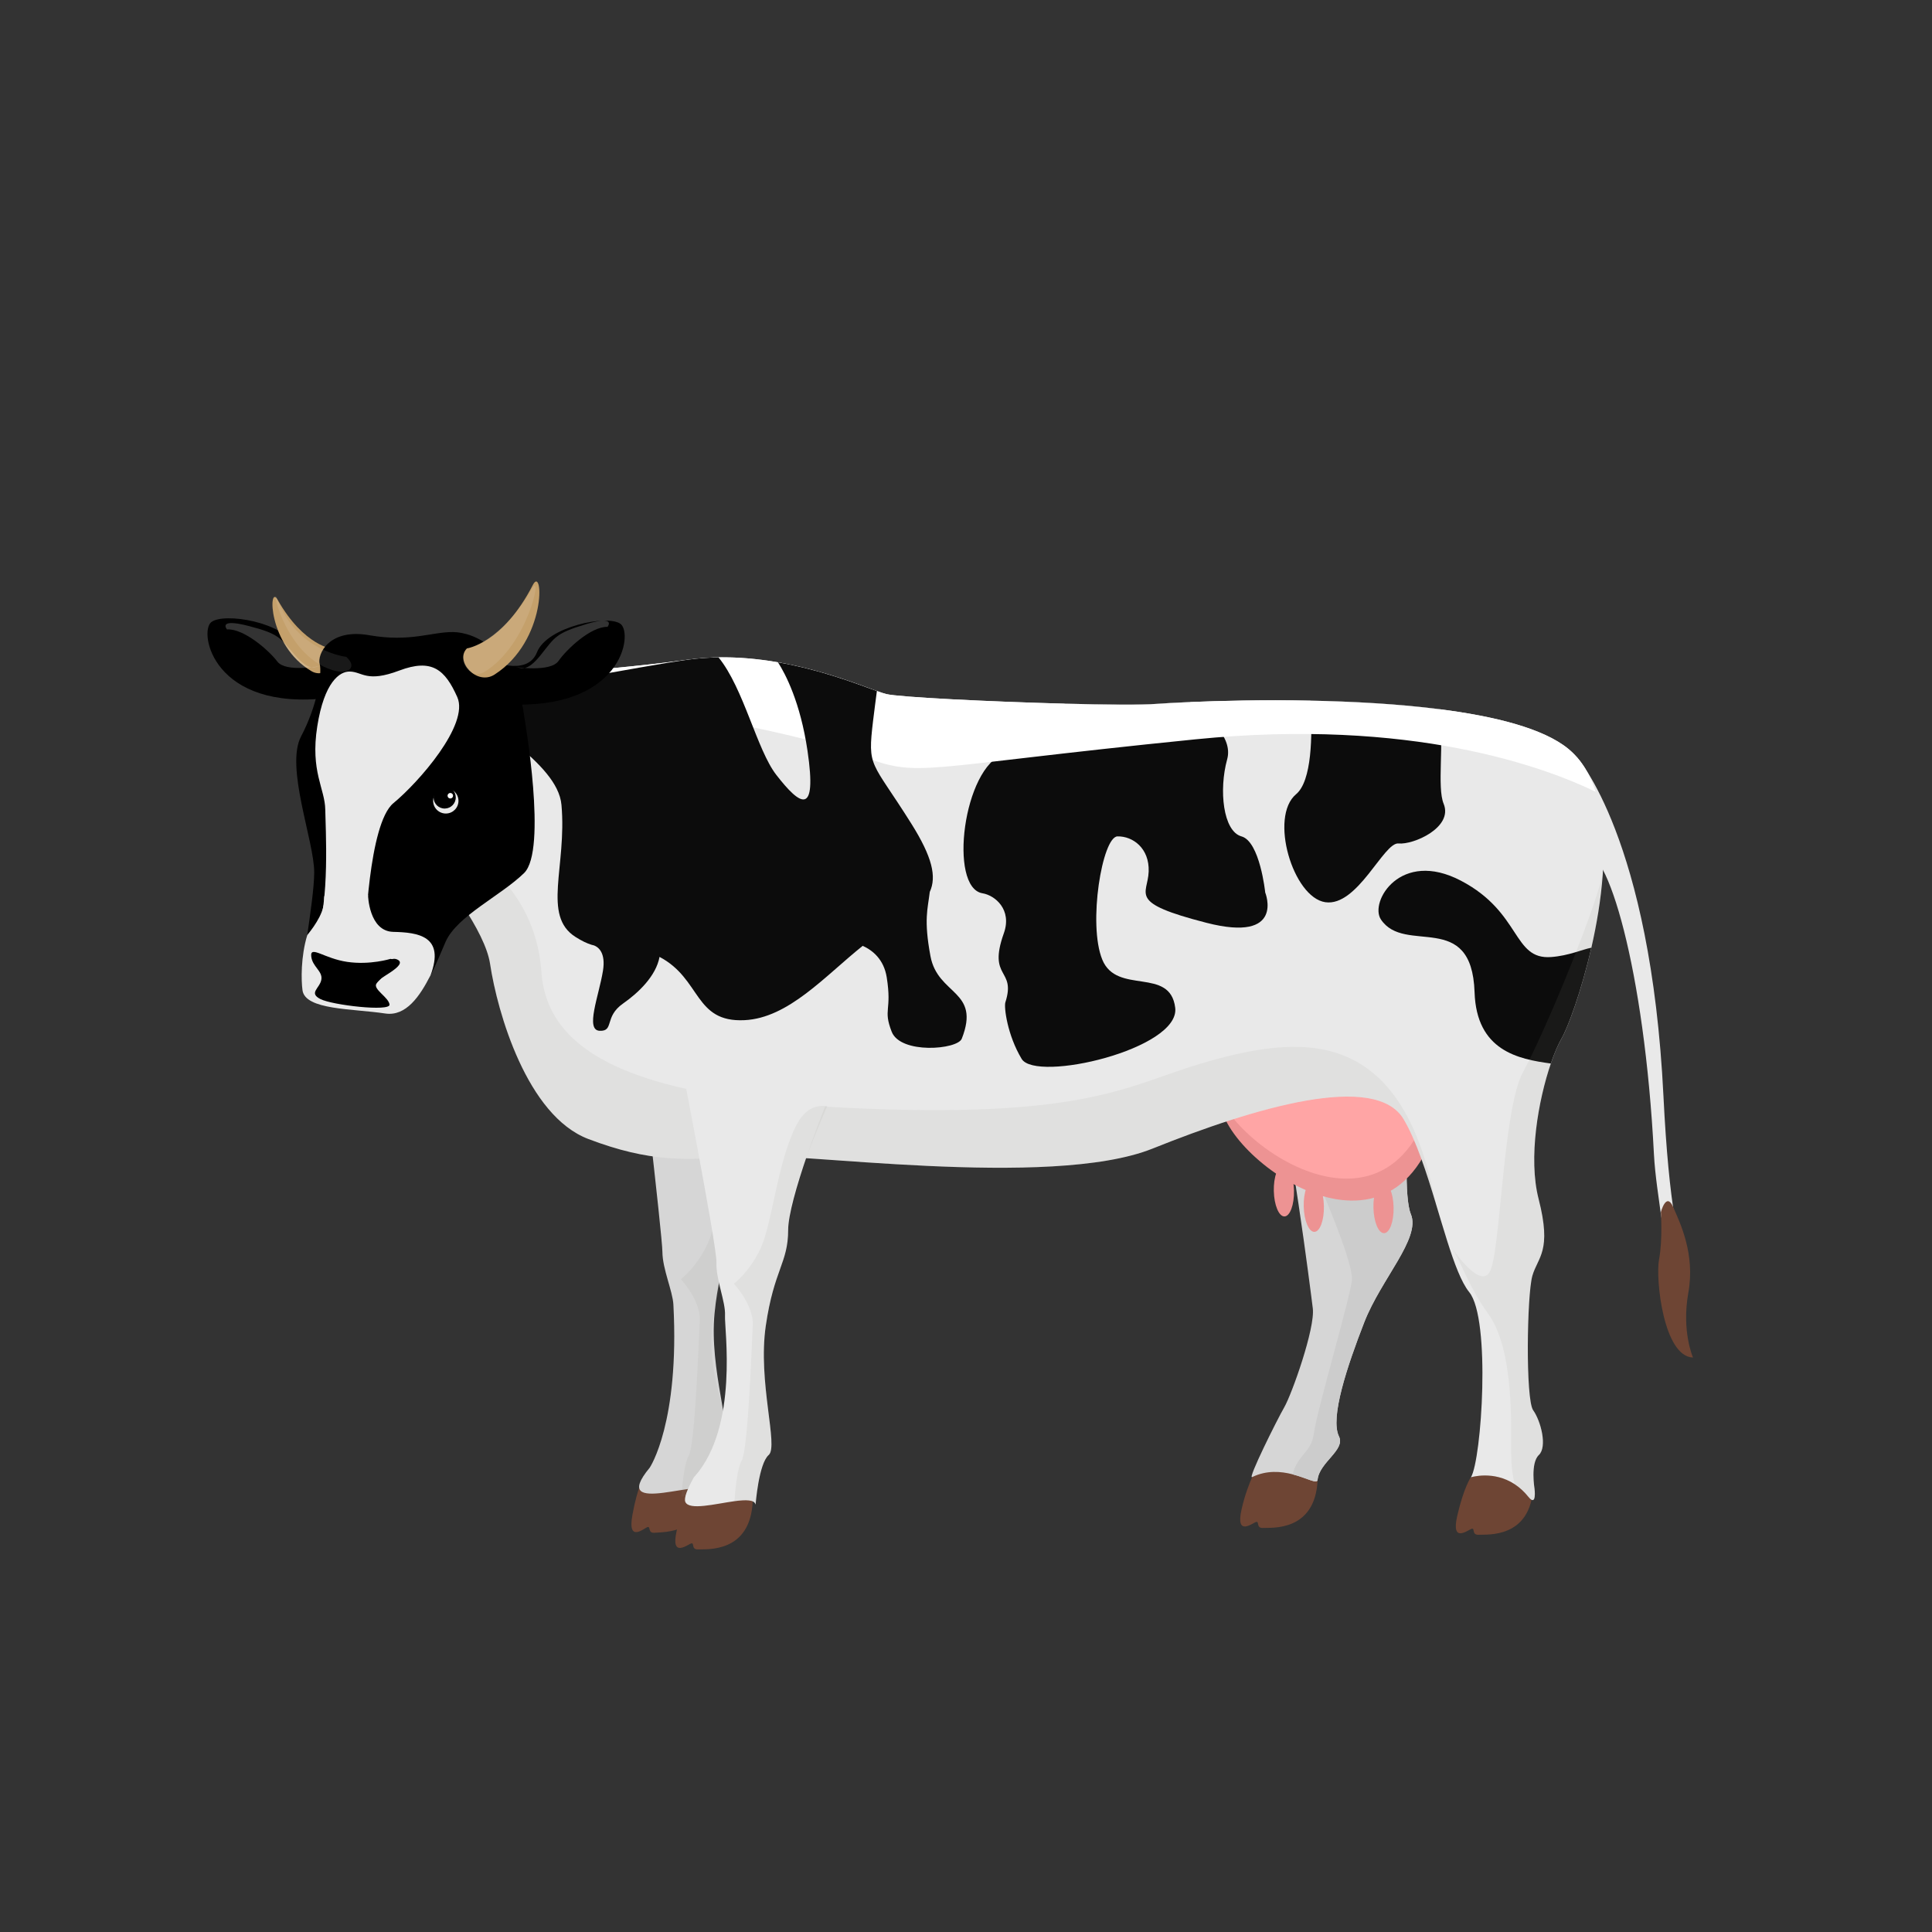 <svg id="ewg0sjz1zjx1" xmlns="http://www.w3.org/2000/svg" xmlns:xlink="http://www.w3.org/1999/xlink" viewBox="0 0 800 800" shape-rendering="geometricPrecision" text-rendering="geometricPrecision"><rect x="0" y="0" width="800" height="800" fill="#333333" stroke="none"/><style><![CDATA[#ewg0sjz1zjx29_tr {animation: ewg0sjz1zjx29_tr__tr 4000ms linear infinite normal forwards}@keyframes ewg0sjz1zjx29_tr__tr { 0% {transform: translate(172.119px,330.239px) rotate(0.15deg)} 30% {transform: translate(172.119px,330.239px) rotate(-13.122deg)} 62.5% {transform: translate(172.119px,330.239px) rotate(0.15deg)} 100% {transform: translate(172.119px,330.239px) rotate(0.15deg)} }]]></style><g id="ewg0sjz1zjx2"><g id="ewg0sjz1zjx3"><path id="ewg0sjz1zjx4" d="M266.78,611.05C266.78,611.05,264.06,615.25,261.87,627.29C259.68,639.33,266.96,632.53,268.23,632.3C269.5,632.07,268.13,635.03,271.26,634.67C274.39,634.31,292.77,635.42,292.74,613.75C292.71,592.09,269.67,610.88,266.78,611.05Z" fill="rgb(110,69,52)" stroke="none" stroke-width="1"/><path id="ewg0sjz1zjx5" d="M263.78,422.16C263.78,422.16,274.24,511.36,274.29,518.42C274.33,525.48,278.54,534.59,278.84,540.23C281.41,589.05,269.19,607.54,269.02,607.75C251.25,629.21,293.26,610.57,295.07,617.86C295.07,617.86,295.55,600.88,299.55,597.07C303.55,593.27,293.57,567.12,295.9,543.65C298.23,520.19,303.94,517.33,303.33,503.6C302.72,489.87,317.82,432.47,323.72,418.06C329.64,403.66,263.78,422.16,263.78,422.16Z" fill="rgb(214,214,214)" stroke="none" stroke-width="1"/><path id="ewg0sjz1zjx6" d="M295.15,547.08C291.74,570.41,304.32,591.03,300.14,594.64C295.97,598.25,290.92,621.16,290.92,621.16C290.5,619.04,286.8,619.1,282.17,619.73C282.54,614.38,283.37,605.93,285.14,602.95C287.82,598.46,289.34,555.21,289.75,546.82C290.17,538.44,281.92,529.67,281.92,529.67C281.92,529.67,288.58,524.72,293.11,514.82C297.63,504.93,299.64,482.4,306.5,466.78C310.13,458.51,314.08,455.53,320.6,456.1C312.91,473.94,304.44,495.19,304.41,507.4C304.39,521.16,298.56,523.75,295.15,547.08Z" opacity="0.1" fill="rgb(141,140,139)" stroke="none" stroke-width="1"/><path id="ewg0sjz1zjx7" d="M521.43,605.98C521.43,605.98,516.86,612.95,514.13,624.88C511.39,636.81,518.97,630.35,520.26,630.18C521.54,630.01,520.03,632.9,523.18,632.69C526.32,632.48,544.63,634.42,545.6,612.78C546.55,591.12,524.32,605.93,521.43,605.98Z" fill="rgb(110,69,52)" stroke="none" stroke-width="1"/><path id="ewg0sjz1zjx8" d="M584.21,502.77C588.37,512.77,571.93,529.48,564.89,547.56C557.86,565.64,550.65,587.07,554.44,594.8C557.2,600.41,546.26,605.5,545.58,612.76C545.4,614.64,541.24,612.03,535.22,610.48C530.46,609.25,524.51,608.7,518.49,611.63C516.48,612.63,528.68,588.11,531.8,582.69C534.92,577.27,544.62,550.03,543.6,541.75C542.59,533.48,533.63,463.57,529.61,458.18C525.59,452.78,584.53,446.84,584.53,446.84C584.53,446.84,582.61,466.52,582.45,482.92C582.36,491.58,582.78,499.32,584.21,502.77Z" fill="rgb(214,214,214)" stroke="none" stroke-width="1"/><path id="ewg0sjz1zjx9" d="M564.9,547.57C557.87,565.65,550.66,587.08,554.45,594.81C557.21,600.42,546.27,605.51,545.59,612.77C545.41,614.65,541.25,612.04,535.23,610.49C537.38,602.24,543.03,601.44,544.04,593.6C545.26,584.14,558.82,538.36,559.78,530.24C560.74,522.12,542.74,482.19,542.74,482.19C553.86,460.02,570.86,468.61,582.45,482.93C582.37,491.58,582.78,499.32,584.22,502.77C588.37,512.77,571.93,529.48,564.9,547.57Z" fill="rgb(204,204,204)" stroke="none" stroke-width="1"/><path id="ewg0sjz1zjx10" d="M609.06,611.7C609.06,611.7,606.15,615.77,603.41,627.7C600.67,639.63,608.25,633.17,609.53,633C610.81,632.83,609.3,635.72,612.45,635.51C615.59,635.3,633.9,637.24,634.87,615.6C635.84,593.94,611.95,611.66,609.06,611.7Z" fill="rgb(110,69,52)" stroke="none" stroke-width="1"/><path id="ewg0sjz1zjx11" d="M506.83,451.73C494.39,469.02,571.49,534.3,594.16,468.08C621.5,388.21,541.79,403.14,506.83,451.73Z" fill="rgb(237,147,147)" stroke="none" stroke-width="1"/><path id="ewg0sjz1zjx12" d="M504.43,442.64C491.99,459.93,569.09,525.21,591.76,458.99C619.1,379.12,539.39,394.05,504.43,442.64Z" fill="rgb(255,165,165)" stroke="none" stroke-width="1"/><path id="ewg0sjz1zjx13" d="M663.65,362.26C662.91,372.5,661.12,382.92,658.95,392.43C654.79,410.61,649.2,425.54,646.68,429.89C645.22,432.42,643.66,436.03,642.17,440.38C636.98,455.54,632.74,479.51,637.1,496.44C642.69,518.23,636.78,520.42,634.52,528.27C632.26,536.11,631.65,579.45,634.85,583.95C638.06,588.45,640.78,599.12,637.2,602.49C633.63,605.85,635.42,616.45,635.42,616.45C635.42,616.45,636.4,624.2,632.92,619.85C631.11,617.59,629.17,615.87,627.22,614.59C618.35,608.75,609.09,611.71,609.09,611.71C613.5,604.36,617.4,546.2,608.39,535.07C605.14,531.07,602.22,523.21,599.26,513.88L599.26,513.87C597.71,508.99,596.16,503.7,594.54,498.35C594.54,498.33,594.53,498.31,594.53,498.29C590.68,485.51,586.47,472.37,581.23,463.49C569.6,443.79,519.78,458.53,477.31,475.58C434.85,492.64,328.11,476.69,306.23,478.65C284.37,480.59,269.04,481.3,243.64,471.64C218.22,461.99,205.95,419.18,202.94,399.15C200.9,385.5,184.23,363.85,173.85,351.47C169,345.7,165.52,341.93,165.52,341.93L187.79,292.63L193.01,281.06C193.01,281.06,204.93,280.47,221.49,279.3C240.17,277.98,264.78,275.93,284.85,273.16C289.13,272.57,293.37,272.27,297.57,272.2C306.12,272.07,314.44,272.9,322.18,274.25C340.39,277.42,355.46,283.41,363.14,286.15C364.77,286.73,366.06,287.16,366.98,287.39C372.18,288.69,409.96,290.57,440.84,291.38C457.88,291.83,472.83,291.95,479.05,291.46C481.61,291.27,486.39,290.98,492.79,290.71C504.96,290.19,522.99,289.74,542.69,290.13C560.18,290.47,578.99,291.48,596.19,293.68C619.08,296.6,639.12,301.64,649.38,310.05C654.79,314.48,658.45,320.63,660.76,327.85C663.94,337.89,664.54,349.97,663.65,362.26Z" fill="rgb(233,233,233)" stroke="none" stroke-width="1"/><path id="ewg0sjz1zjx14" d="M652.85,313.45C652.85,313.45,683.54,346.79,688.81,454.03C689.93,476.68,691.57,492.9,693.48,504.39C699.31,539.48,697.17,547.58,692.76,522.75C692.42,520.82,692.06,518.69,691.69,516.37C691,511.99,688.55,508.99,687.79,503.17C686.98,496.89,685.31,486.67,684.86,477.93C680.93,401.37,665.48,349.14,655.31,352.78L652.85,313.45Z" fill="rgb(233,233,233)" stroke="none" stroke-width="1"/><path id="ewg0sjz1zjx15" d="M579.09,349.26C572.97,348.64,562.13,375.57,548.76,373.58C535.39,371.59,525.46,338.26,536.69,328.86C543.19,323.42,543.52,304.83,542.65,290.14C560.14,290.48,578.95,291.49,596.15,293.69C598.03,308.04,594.98,326.01,597.78,332.82C601.83,342.65,585.21,349.89,579.09,349.26Z" fill="rgb(12,12,12)" stroke="none" stroke-width="1"/><path id="ewg0sjz1zjx16" d="M499.56,382.11C466.77,373.69,475.28,370.64,475.64,360.91C475.99,351.18,469.02,346.19,462.73,346.33C456.44,346.47,450.39,382.64,456.44,397.38C462.49,412.12,484.53,400.18,486.63,417.3C488.73,434.41,428.98,448.35,423.04,438.46C417.1,428.57,415.67,417.02,416.3,415.05C420.87,400.84,408.84,405.56,415.66,386.47C419.18,376.62,411.98,370.73,406.83,369.89C392.67,367.58,398.8,317.67,415.84,312.11C432.87,306.55,430.57,313.47,436.33,307.46C440.43,303.17,439.88,302.39,440.83,291.39C457.87,291.84,472.82,291.96,479.04,291.47C481.6,291.28,486.38,290.99,492.78,290.72C499.51,296.29,510.77,304.88,508.14,314.43C504.65,327.09,506.43,344.21,514.07,346.33C521.71,348.45,523.9,369.56,523.9,369.56C523.9,369.56,532.35,390.53,499.56,382.11Z" fill="rgb(12,12,12)" stroke="none" stroke-width="1"/><path id="ewg0sjz1zjx17" d="M535.81,492.98C535.94,498.85,534.18,503.64,531.87,503.7C529.56,503.75,527.59,499.04,527.46,493.17C527.33,487.3,529.09,482.51,531.4,482.46C533.7,482.4,535.68,487.11,535.81,492.98Z" fill="rgb(237,147,147)" stroke="none" stroke-width="1"/><path id="ewg0sjz1zjx18" d="M548.2,499.38C548.33,505.25,546.57,510.04,544.26,510.09C541.95,510.14,539.98,505.43,539.84,499.56C539.71,493.69,541.47,488.9,543.78,488.85C546.09,488.8,548.07,493.51,548.2,499.38Z" fill="rgb(237,147,147)" stroke="none" stroke-width="1"/><path id="ewg0sjz1zjx19" d="M577.06,499.92C577.19,505.79,575.43,510.58,573.12,510.63C570.81,510.68,568.84,505.97,568.71,500.1C568.58,494.23,570.34,489.44,572.65,489.39C574.95,489.34,576.93,494.06,577.06,499.92Z" fill="rgb(237,147,147)" stroke="none" stroke-width="1"/><path id="ewg0sjz1zjx20" d="M660.73,327.86C639.75,317.7,584.62,297.14,495,306.14C377.82,317.91,381.48,322.32,356.61,313C331.74,303.68,239.79,283.29,187.76,292.62L192.98,281.05C192.98,281.05,246.96,278.38,284.82,273.15C322.68,267.92,358.85,285.37,366.94,287.38C372.14,288.68,409.92,290.56,440.8,291.37C457.84,291.82,472.79,291.94,479.01,291.45C481.57,291.26,486.35,290.97,492.75,290.7C504.92,290.18,522.95,289.73,542.65,290.12C560.14,290.46,578.95,291.47,596.15,293.67C619.04,296.59,639.08,301.63,649.34,310.04C654.76,314.5,658.42,320.65,660.73,327.86Z" fill="rgb(255,255,255)" stroke="none" stroke-width="1"/><path id="ewg0sjz1zjx21" d="M385.28,395.91C382.45,380.68,384.17,376.41,385,369.32C387.9,363.03,386.05,354.91,377.38,341.09C360.69,314.49,359.14,318.32,361.55,298.25C362.09,293.78,362.63,289.75,363.1,286.15C355.42,283.42,340.36,277.43,322.14,274.25C325.22,279.04,331.4,290.76,334.37,310.87C338.41,338.23,331.45,333.75,321.44,320.85C313.36,310.44,307.98,285.02,297.53,272.21C293.33,272.28,289.08,272.58,284.81,273.17C264.74,275.94,212.94,286.43,194.25,287.75C197.63,299.99,230.87,315.16,232.49,333.28C234.78,358.87,224.36,379.12,238.29,387.96C240.93,389.64,243.04,390.62,244.86,391.19L244.86,391.19C244.86,391.19,244.86,391.19,244.87,391.19C245.27,391.31,245.65,391.41,246.03,391.5C247.81,392.21,250.88,394.52,249.67,402.01C247.99,412.34,242.2,426.58,248.31,426.83C254.42,427.07,250.09,421.07,257.98,415.55C264.35,411.1,271.65,404.14,273.1,396.23C290.43,405.34,287.35,423.45,308.28,422.43C326.5,421.54,341.53,404.21,357.23,391.65C361.33,393.5,365.99,397.24,367.18,404.72C369.4,418.78,365.56,417.72,369.21,427.17C372.85,436.62,396.47,434.64,398.25,430.1C406.19,409.94,388.32,412.24,385.28,395.91Z" fill="rgb(12,12,12)" stroke="none" stroke-width="1"/><path id="ewg0sjz1zjx22" d="M285.87,617.77C285.87,617.77,282.96,621.84,280.22,633.77C277.48,645.7,285.06,639.24,286.34,639.07C287.62,638.9,286.11,641.79,289.26,641.58C292.4,641.37,310.71,643.31,311.68,621.66C312.64,600.01,288.76,617.73,285.87,617.77Z" fill="rgb(110,69,52)" stroke="none" stroke-width="1"/><path id="ewg0sjz1zjx23" d="M658.94,392.43C654.78,410.61,649.19,425.54,646.67,429.89C645.21,432.42,643.65,436.03,642.16,440.38C628.67,438.55,611.4,435.1,610.59,410.9C609.44,376.42,581.65,395.59,571.79,380.7C566.99,373.45,579.9,351.53,604.98,364.7C630.06,377.87,626.27,397.48,642.29,396.29C649.69,395.73,655.2,393.13,658.94,392.43Z" fill="rgb(12,12,12)" stroke="none" stroke-width="1"/><path id="ewg0sjz1zjx24" d="M687.73,501.93C687.73,501.93,688.52,513.32,686.98,521.48C685.45,529.64,688.83,561.77,701.04,562.12C701.04,562.12,696.22,551.29,699.11,535.28C701.99,519.27,695.71,506.43,692.84,499.85C689.98,493.28,687.73,501.93,687.73,501.93Z" fill="rgb(110,69,52)" stroke="none" stroke-width="1"/><path id="ewg0sjz1zjx25" d="M594.5,498.29C590.65,485.51,586.44,472.37,581.2,463.49C569.57,443.79,519.75,458.53,477.28,475.58C434.82,492.64,328.08,476.69,306.2,478.65C284.34,480.59,269.01,481.3,243.61,471.64C218.19,461.99,205.92,419.18,202.91,399.15C200.87,385.5,184.2,363.85,173.82,351.47C178.34,349.84,183.41,349.25,189.03,349.86C189.03,349.86,221.51,363.73,224.2,402.56C226.9,441.39,275.41,455.8,358.85,459.08C451.02,462.7,467.78,449.08,497.42,440.36C538.25,428.33,580.27,423.87,594.5,498.29Z" opacity="0.1" fill="rgb(141,140,139)" stroke="none" stroke-width="1"/><path id="ewg0sjz1zjx26" d="M350.45,437.11C349.72,438.68,348.86,440.61,347.91,442.83C340.22,460.67,326.39,497.07,326.36,509.29C326.34,523.04,320.5,525.63,317.1,548.96C313.69,572.29,322.47,598.87,318.3,602.48C314.13,606.09,312.87,623.04,312.87,623.04C312.45,620.92,308.75,620.98,304.12,621.61C296.15,622.71,285.41,625.52,283.8,621.95C283.08,620.37,284.63,616.53,287.31,611.74C287.44,611.51,287.66,611.35,287.84,611.15C305.93,590.35,299.91,550.34,300.21,544.75C300.52,539.11,296.39,529.8,296.66,522.75C296.95,515.71,279.25,425.55,279.25,425.55C279.25,425.55,357,422.98,350.45,437.11Z" fill="rgb(233,233,233)" stroke="none" stroke-width="1"/><path id="ewg0sjz1zjx27" d="M599.25,513.91C599.93,514.82,600.56,515.76,601.14,516.7C600.1,515.22,599.4,514.14,599.25,513.91Z" fill="rgb(224,224,224)" stroke="none" stroke-width="1"/><path id="ewg0sjz1zjx28" d="M663.65,362.26C662.91,372.5,661.12,382.92,658.95,392.43C654.79,410.61,649.2,425.54,646.68,429.89C645.22,432.42,643.66,436.03,642.17,440.38C636.98,455.54,632.74,479.51,637.1,496.44C642.69,518.23,636.78,520.42,634.52,528.27C632.26,536.11,631.65,579.45,634.85,583.95C638.06,588.45,640.78,599.12,637.2,602.49C633.63,605.85,635.42,616.45,635.42,616.45C635.42,616.45,636.4,624.2,632.92,619.85C631.11,617.59,629.17,615.87,627.22,614.59C626.32,611.22,625.79,607,625.74,601.8C625.64,590.26,627.03,559,616.25,544.05C608.2,532.88,605.79,524.2,601.19,516.75C604.95,522.08,613.17,532.46,616.73,526.88C621.42,519.53,622.13,459.36,630.68,443.87C638.85,429.03,658.55,382.09,663.65,362.26Z" opacity="0.1" fill="rgb(141,140,139)" stroke="none" stroke-width="1"/><g id="ewg0sjz1zjx29_tr" transform="translate(172.119,330.239) rotate(0.15)"><g id="ewg0sjz1zjx29" transform="translate(-172.119,-330.239)"><path id="ewg0sjz1zjx30" d="M143.07,270.25C143.07,270.25,126.96,278.64,122.31,268.17C117.67,257.7,92.46,253.68,87.27,257.85C82.08,262.02,88.1,294.82,135.89,289.12C183.68,283.43,143.07,270.25,143.07,270.25Z" fill="rgb(0,0,0)" stroke="none" stroke-width="1"/><path id="ewg0sjz1zjx31" d="M137.77,268.85C137.77,268.85,125.67,267.73,114.71,248.45C110.86,241.69,110.61,267.37,128.85,278.04C134.97,281.62,142.14,272.94,137.77,268.85Z" fill="rgb(196,160,107)" stroke="none" stroke-width="1"/><path id="ewg0sjz1zjx32" d="M127.38,387.33C126.13,396.48,125.05,405.02,125.62,409.1C126.78,417.32,145.97,416.89,159.55,418.92C168.17,420.18,174.08,412.46,178.44,403.9L178.46,403.87C180.97,398.97,182.97,393.8,184.68,389.91C189.39,379.23,207.39,370.89,217.09,361.4C226.79,351.9,217.15,297.82,216.96,296.34C213.17,268.93,196.36,261.77,187.45,261.68C178.51,261.62,169.68,265.99,152.77,263.09C135.86,260.14,131.14,271.16,132.23,275.1C133.3,279.04,131.29,292.31,124.62,305.01C117.95,317.72,130.22,348.51,130.19,361.41C130.15,367.94,128.68,377.94,127.38,387.33Z" fill="rgb(0,0,0)" stroke="none" stroke-width="1"/><path id="ewg0sjz1zjx33" d="M151.38,388.37C151.38,388.37,152.53,341.2,162.91,332.59C173.29,323.99,194.34,299.94,189.24,288.6C184.14,277.26,178.75,272.53,165.2,277.68C151.66,282.83,149.95,278.24,144.72,278.14C140.53,278.05,134.14,282.46,131.29,300.9C128.4,319.64,134.56,326.58,134.7,335.41C134.82,342.86,136.75,373.71,131.1,387.71L151.38,388.37Z" fill="rgb(233,233,233)" stroke="none" stroke-width="1"/><path id="ewg0sjz1zjx34" d="M179.36,331.7C179.42,334.6,181.82,336.89,184.72,336.83C187.62,336.77,189.91,334.37,189.85,331.47C189.78,328.58,187.39,326.28,184.49,326.35C181.59,326.41,179.29,328.81,179.36,331.7Z" fill="rgb(233,233,233)" stroke="none" stroke-width="1"/><path id="ewg0sjz1zjx35" d="M179.53,330.28C179.59,332.82,181.69,334.83,184.23,334.77C186.77,334.71,188.78,332.61,188.72,330.07C188.66,327.53,186.56,325.52,184.02,325.58C181.49,325.65,179.47,327.75,179.53,330.28Z" fill="rgb(0,0,0)" stroke="none" stroke-width="1"/><path id="ewg0sjz1zjx36" d="M185.32,329.48C185.33,330.11,185.86,330.61,186.49,330.6C187.12,330.59,187.62,330.06,187.61,329.43C187.6,328.8,187.07,328.3,186.44,328.31C185.81,328.33,185.31,328.85,185.32,329.48Z" fill="rgb(255,255,255)" stroke="none" stroke-width="1"/><path id="ewg0sjz1zjx37" d="M125.47,410.17C126.63,418.39,146.18,417.68,159.76,419.7C168.38,420.96,174.08,412.46,178.44,403.9L178.46,403.87C184.57,387.47,173.15,386.09,162.99,385.89C152.86,385.67,152.5,370.69,152.5,370.69C152.5,370.69,133.9,365.16,134.34,372.15C134.66,377.03,131.11,382.72,127.38,387.32C124.69,396.26,124.9,406.09,125.47,410.17Z" fill="rgb(233,233,233)" stroke="none" stroke-width="1"/><path id="ewg0sjz1zjx38" d="M201.55,272.98C201.55,272.98,218.02,280.64,222.19,269.97C226.36,259.3,251.36,254.17,256.73,258.1C262.11,262.03,257.62,294.04,209.56,291.51C176.67,289.78,201.55,272.98,201.55,272.98Z" fill="rgb(0,0,0)" stroke="none" stroke-width="1"/><path id="ewg0sjz1zjx39" d="M155.47,407.41C155.47,407.41,159.63,395.02,164.68,397.34C169.74,399.66,155.57,405.55,155.47,407.41Z" fill="rgb(0,0,0)" stroke="none" stroke-width="1"/><path id="ewg0sjz1zjx40" d="M161.84,397.08C161.84,397.08,153.43,399.73,143.96,398.37C134.49,397.01,128.65,391.56,129.04,395.99C129.42,400.41,133.9,402.17,133.26,405.76C132.63,409.35,127.91,411.24,132.87,413.78C137.83,416.32,161.87,419,161.52,416C161.17,413,154.66,409.72,156.04,407.4C157.42,405.08,167.75,397.63,161.84,397.08Z" fill="rgb(0,0,0)" stroke="none" stroke-width="1"/><path id="ewg0sjz1zjx41" d="M193.18,268.44C193.18,268.44,207.99,266.39,220.41,242.09C224.77,233.57,226.49,265.12,204.65,279.24C197.32,283.98,188.03,273.7,193.18,268.44Z" fill="rgb(196,160,107)" stroke="none" stroke-width="1"/><path id="ewg0sjz1zjx42" d="M193.18,268.44C193.18,268.44,207.11,266,220.09,243.67C224.64,235.84,218.55,267.1,200.48,278.14C194.41,281.85,188.6,272.95,193.18,268.44Z" opacity="0.1" fill="rgb(255,255,255)" stroke="none" stroke-width="1"/><path id="ewg0sjz1zjx43" d="M143.23,272.05C143.23,272.05,122.84,269.93,114.71,248.45C111.5,239.98,116.97,271.14,137.42,277.55C144.19,279.67,148.01,276.36,143.23,272.05Z" opacity="0.1" fill="rgb(255,255,255)" stroke="none" stroke-width="1"/><path id="ewg0sjz1zjx44" d="M213.16,276.08C213.16,276.08,227.8,278.33,231.12,273.53C234.44,268.74,244.38,259.24,251.39,259.35C251.39,259.35,255.28,254.4,242.5,258.26C229.72,262.12,229.6,263.75,223.7,271.15C217.79,278.55,215.6,276.31,213.16,276.08Z" opacity="0.2" fill="rgb(255,255,255)" stroke="none" stroke-width="1"/><path id="ewg0sjz1zjx45" d="M132.76,275.83C132.76,275.83,118.24,278.73,114.7,274.09C111.16,269.45,100.81,260.41,93.81,260.83C93.81,260.83,89.7,256.06,102.64,259.35C115.58,262.64,115.77,264.26,122,271.39C128.25,278.51,130.34,276.17,132.76,275.83Z" opacity="0.2" fill="rgb(255,255,255)" stroke="none" stroke-width="1"/></g></g><path id="ewg0sjz1zjx46" d="M317.1,548.96C313.69,572.29,322.47,598.87,318.3,602.48C314.13,606.09,312.87,623.04,312.87,623.04C312.45,620.92,308.75,620.98,304.12,621.61C304.49,616.26,305.32,607.81,307.09,604.83C309.77,600.34,311.29,557.09,311.7,548.7C312.12,540.32,303.87,531.55,303.87,531.55C303.87,531.55,310.53,526.6,315.05,516.7C319.57,506.81,321.58,484.28,328.44,468.66C332.07,460.39,336.02,457.41,342.54,457.98C334.85,475.82,326.38,497.07,326.35,509.28C326.34,523.03,320.51,525.63,317.1,548.96Z" opacity="0.1" fill="rgb(141,140,139)" stroke="none" stroke-width="1"/></g></g></svg>